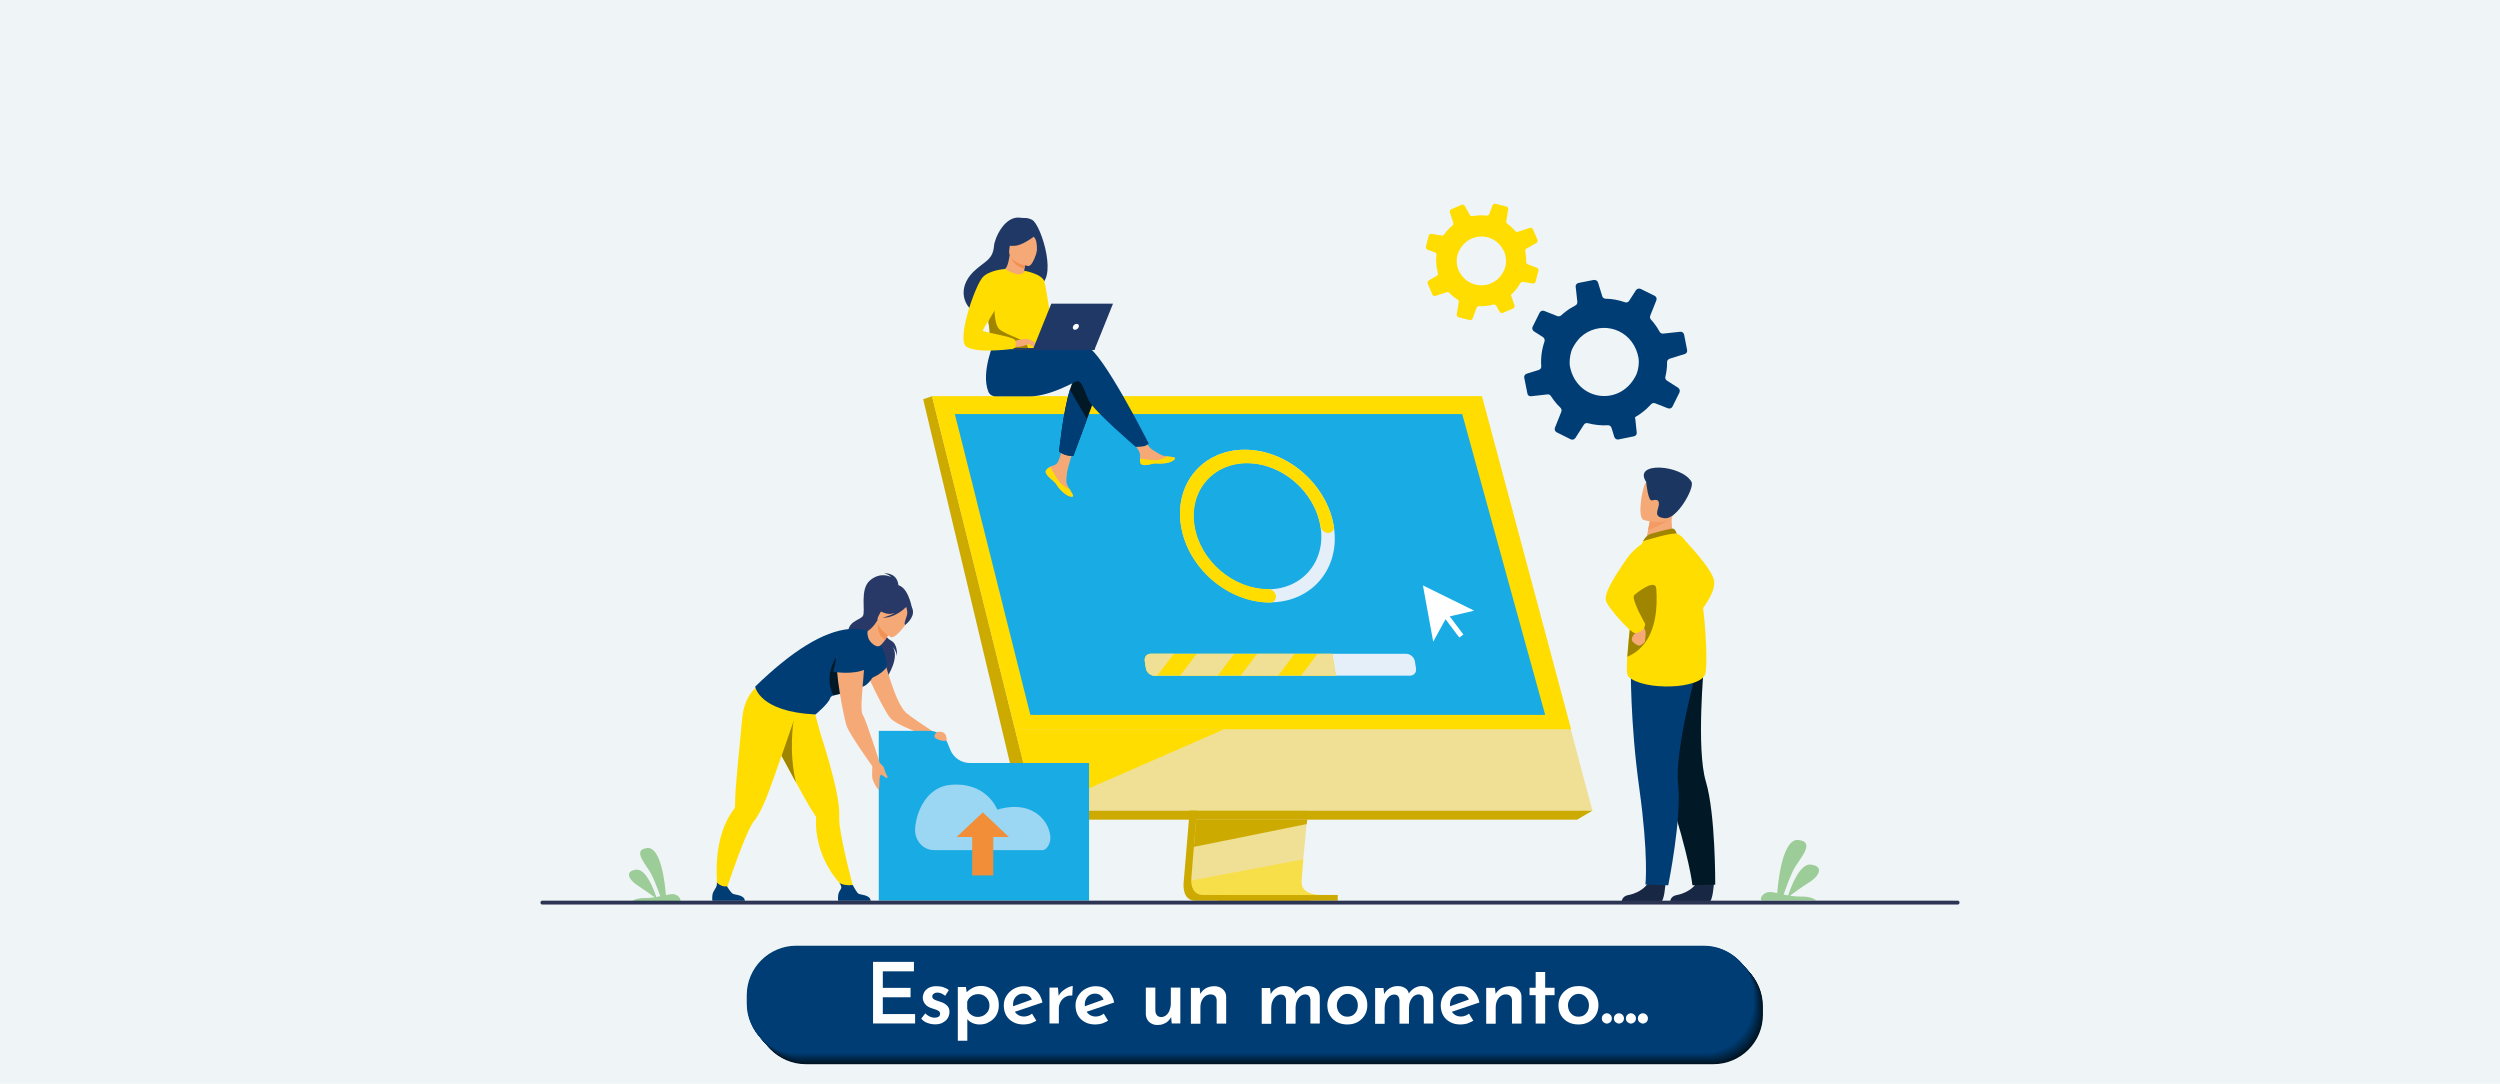 <?xml version="1.0" encoding="utf-8"?>
<!-- Generator: Adobe Illustrator 26.0.1, SVG Export Plug-In . SVG Version: 6.00 Build 0)  -->
<svg version="1.1" id="Capa_1" xmlns="http://www.w3.org/2000/svg" xmlns:xlink="http://www.w3.org/1999/xlink" x="0px" y="0px"
	 viewBox="0 0 1920 832.3" style="enable-background:new 0 0 1920 832.3;" xml:space="preserve">
<style type="text/css">
	.st0{fill:#EFF4F6;}
	.st1{fill:#00233D;}
	.st2{fill:#002440;}
	.st3{fill:#002643;}
	.st4{fill:#002746;}
	.st5{fill:#002849;}
	.st6{fill:#002A4C;}
	.st7{fill:#002B4F;}
	.st8{fill:#002D52;}
	.st9{fill:#002E55;}
	.st10{fill:#002F58;}
	.st11{fill:#00315A;}
	.st12{fill:#00325D;}
	.st13{fill:#003360;}
	.st14{fill:#003563;}
	.st15{fill:#003666;}
	.st16{fill:#003869;}
	.st17{fill:#00396C;}
	.st18{fill:#003A6F;}
	.st19{fill:#003C72;}
	.st20{fill:#003D75;}
	.st21{fill:#FFFFFF;}
	.st22{fill:#E8F2FA;}
	.st23{opacity:0.5;}
	.st24{opacity:0.3;fill:#29ACE3;}
	.st25{fill:#2D3554;}
	.st26{opacity:0.5;fill:#29ACE3;}
	.st27{fill:#29ACE3;}
	.st28{opacity:0.3;}
	.st29{fill:#FFDD00;}
	.st30{fill:#DDB300;}
	.st31{fill:#1D4071;}
	.st32{fill:#1F3865;}
	.st33{fill:#FFAE73;}
	.st34{fill:#F9924F;}
	.st35{fill:#1E3865;}
	.st36{fill:#0B3563;}
	.st37{fill:#002E51;}
	.st38{fill:#173359;}
	.st39{fill:#F8CAA4;}
	.st40{fill:#AA8D00;}
	.st41{fill:#FF7B35;}
	.st42{fill:#F48F4E;}
	.st43{fill:#838383;}
	.st44{opacity:0.8;}
	.st45{opacity:0.69;fill:#29ACE3;}
	.st46{fill:#9CCC98;}
	.st47{fill:#F5A977;}
	.st48{fill:#193257;}
	.st49{fill:#B79400;}
	.st50{fill:#01263D;}
	.st51{fill:#F29154;}
	.st52{fill:#293967;}
	.st53{fill:#ACBFE3;}
	.st54{fill:#F18E37;}
	.st55{fill:#7392CB;}
	.st56{fill:#ED750F;}
	.st57{fill:#DFF0F4;}
	.st58{fill:#E6F2FC;}
	.st59{fill:#E4EDF9;}
	.st60{fill:#153D68;}
	.st61{fill:#224E9A;}
	.st62{fill:#0E457F;}
	.st63{fill:#F39B64;}
	.st64{fill:#1B3660;}
	.st65{fill:#084D88;}
	.st66{fill:#AECCEC;}
	.st67{fill:#F29053;}
	.st68{fill:#114481;}
	.st69{fill:#F18E4E;}
	.st70{fill:#013059;}
	.st71{fill:#01315B;}
	.st72{fill:#01325D;}
	.st73{fill:#01335F;}
	.st74{fill:#013461;}
	.st75{fill:#013563;}
	.st76{fill:#013665;}
	.st77{fill:#013767;}
	.st78{fill:#003769;}
	.st79{fill:#00386B;}
	.st80{fill:#00396D;}
	.st81{fill:#003B71;}
	.st82{fill:#003C73;}
	.st83{fill:#012744;}
	.st84{fill:#012847;}
	.st85{fill:#012949;}
	.st86{fill:#012A4C;}
	.st87{fill:#012C4E;}
	.st88{fill:#012D51;}
	.st89{fill:#012E53;}
	.st90{fill:#012F56;}
	.st91{fill:#00335E;}
	.st92{fill:#003460;}
	.st93{fill:#003768;}
	.st94{fill:#003A6D;}
	.st95{fill:#003B70;}
	.st96{opacity:0.5;fill:#BC9D02;}
	.st97{opacity:0.5;fill:#FFDD00;}
	.st98{fill:#FFF0A9;}
	.st99{fill:#0064AF;}
	.st100{fill:#C8E6EE;}
	.st101{opacity:0.52;fill:#FFFFFF;}
	.st102{fill:#BC9D02;}
	.st103{fill:#014A7C;}
	.st104{opacity:0.7;fill:#FFFFFF;}
	.st105{fill:#015DA7;}
	.st106{fill:#19ABE3;}
	.st107{fill:#FFEB8A;}
	.st108{fill:url(#SVGID_1_);}
	.st109{fill:url(#SVGID_00000146461927980570362300000012775068578968135611_);}
	.st110{fill:#013451;}
	.st111{fill:url(#SVGID_00000019668118214672083210000000412624118324643775_);}
	.st112{fill:url(#SVGID_00000154424590382077241640000017436317285637681074_);}
	.st113{fill:url(#SVGID_00000100358904413657867080000013836891264470149039_);}
	.st114{opacity:0.72;fill:#C8E6EE;}
	.st115{fill:#91B3FA;}
	.st116{fill:url(#SVGID_00000165940369745855268600000008397639492846517637_);}
	.st117{fill:url(#SVGID_00000013183430696400003180000015427563595083793579_);}
	.st118{fill:url(#SVGID_00000106144120820408815130000008275700858303036305_);}
	.st119{fill:url(#SVGID_00000137845006220453430960000010009240549647037862_);}
	.st120{fill:url(#SVGID_00000078743142261192537160000012276278322148822455_);}
	.st121{fill:#D3AF00;}
	.st122{fill:url(#SVGID_00000006694752231940689700000013574083982787515784_);}
	.st123{fill:url(#SVGID_00000063604454144050092870000012071100830391490957_);}
	.st124{fill:url(#SVGID_00000024713779755301916830000005941470262000765877_);}
	.st125{fill:url(#SVGID_00000008835894692274896340000000607999848085711785_);}
	.st126{fill:url(#SVGID_00000173846176843407388790000005174016153618409877_);}
	.st127{fill:#4ABBEC;}
	.st128{fill:url(#SVGID_00000057110543226622695340000012276985377790966157_);}
	.st129{fill:url(#SVGID_00000059308558485230719750000010106248748618066821_);}
	.st130{fill:url(#SVGID_00000120540645592421098940000016571246138036439994_);}
	.st131{fill:url(#SVGID_00000142869839350762499070000008465495465367191458_);}
	.st132{fill:url(#SVGID_00000018931771179475114730000009361250755528873123_);}
	.st133{fill:#013666;}
	.st134{fill:#013766;}
	.st135{fill:#013768;}
	.st136{fill:#013869;}
	.st137{fill:#01386A;}
	.st138{fill:#01396B;}
	.st139{fill:#01396C;}
	.st140{fill:#01396D;}
	.st141{fill:#003A6E;}
	.st142{fill:#003C74;}
	.st143{fill:#003D74;}
	.st144{fill:#6B6A6A;}
	.st145{fill:#F5F5F5;}
	.st146{fill:#1A2E35;}
	.st147{fill:#FF4F5B;}
	.st148{fill:#FFBF9D;}
	.st149{fill:#FF9A6C;}
	.st150{fill:#375A64;}
	.st151{opacity:0.4;}
	.st152{fill:#E1E1E1;}
	.st153{fill:#F8AD00;}
	.st154{fill:#808D97;}
	.st155{opacity:0.6;}
	.st156{fill:#FAFAFA;}
	.st157{enable-background:new    ;}
	.st158{fill:#716263;}
	.st159{fill:none;stroke:#716263;stroke-miterlimit:10;}
	.st160{fill:#30B3A7;}
	.st161{fill:none;stroke:#30B3A7;stroke-miterlimit:10;}
	.st162{fill:#CCAA00;}
	.st163{fill:#EFE095;}
	.st164{fill:#E4EFFA;}
	.st165{fill:#A08500;}
	.st166{fill:#011826;}
	.st167{fill:#9BD6F3;}
	.st168{fill:#182844;}
	.st169{fill:#2C3454;}
	.st170{fill:#001321;}
	.st171{fill:#001525;}
	.st172{fill:#00172A;}
	.st173{fill:#001A2E;}
	.st174{fill:#001C33;}
	.st175{fill:#001E37;}
	.st176{fill:#00203C;}
	.st177{fill:#002240;}
	.st178{fill:#002544;}
	.st179{fill:#002749;}
	.st180{fill:#00294D;}
	.st181{fill:#002B52;}
	.st182{fill:#002E56;}
	.st183{fill:#00305A;}
	.st184{fill:#00325F;}
	.st185{fill:#003463;}
	.st186{fill:#003668;}
</style>
<g>
	<rect y="0" class="st0" width="1920" height="832.3"/>
	<g>
		<path class="st21" d="M947.2,584.4l5.4-3.5c0.4-0.3,1-0.3,1.5,0c0.6,0.4,1.2,0.8,1.8,1.1c1.1,0.6,2.3,1.2,3.5,1.6
			c0.5,0.2,0.9,0.7,1,1.3l0.5,7.1c0,0.8,0.6,1.4,1.4,1.4l6.1,0.3c0.7,0,1.3-0.5,1.3-1.2l0.7-6.5c0.1-0.6,0.5-1.1,1.1-1.2
			c2.5-0.4,5-1.3,7.3-2.6c0.5-0.3,1.3-0.2,1.7,0.3l2.6,3c0.5,0.6,1.3,0.7,1.9,0.2l4.8-3.7c0.1-0.1,0.2-0.2,0.3-0.3
			c0.4-0.5,0.4-1.1,0.1-1.7l-2.5-4.4l-0.6-1.1c0.6-1,1.2-2,1.7-3.1c0.7-1.5,1.3-3,1.7-4.5c0.2-0.6,0.6-1,1.2-1l5.3-0.3
			c0.7,0,1.3-0.7,1.3-1.4l0-5l0-1.4c0-0.8-0.5-1.5-1.3-1.6l-5.1-0.8c-0.6-0.1-1.1-0.6-1.2-1.2c-0.4-1.8-0.9-3.6-1.7-5.3
			c-0.1-0.2-0.1-0.3-0.2-0.4c0,0,0-0.1-0.1-0.1c-0.2-0.6,0-1.2,0.4-1.6l4.4-4.3c0.1,0,0.1-0.1,0.1-0.2c0.4-0.5,0.4-1.3,0-1.8
			l-3.6-5.2c-0.4-0.6-1.2-0.8-1.9-0.4l-5.6,3.6c-0.5,0.3-1.1,0.3-1.5-0.1c-1-0.8-2.1-1.5-3.2-2.2c-0.6-0.3-1.2-0.7-1.8-0.9
			c-0.5-0.2-0.9-0.7-0.9-1.3l-0.5-6.8c-0.1-0.8-0.6-1.4-1.3-1.4l-6-0.2c-0.7,0-1.3,0.5-1.4,1.3L965,532c-0.1,0.7-0.6,1.2-1.2,1.3
			c-2.5,0.2-5,0.9-7.3,1.9c-0.5,0.3-1.2,0.1-1.6-0.4l-3.7-4.4c-0.5-0.6-1.3-0.7-1.9-0.2l-4.8,3.7c-0.6,0.4-0.7,1.3-0.3,2l0.1,0.3
			l3,5.1c0.3,0.5,0.3,1.2-0.1,1.7l0,0c-0.8,1.2-1.6,2.5-2.3,3.9c-0.4,0.7-0.7,1.5-0.9,2.2c-0.2,0.5-0.6,0.9-1.2,0.9l-5.4,0.3
			c-0.7,0-1.3,0.7-1.3,1.5l0,6.4c0,0.2,0,0.4,0.1,0.5c0.2,0.5,0.6,0.9,1.2,1l4.1,0.6c0.5,0.1,0.9,0.4,1.1,0.9c0,0.1,0.1,0.3,0.1,0.4
			c0.4,3.5,1.5,6.8,3.1,9.9c0.3,0.5,0.2,1.2-0.1,1.6c0,0.1-0.1,0.1-0.2,0.2l-3.6,3.5c-0.5,0.5-0.6,1.4-0.2,2l0.1,0.1l3.5,5.1
			C945.8,584.7,946.6,584.8,947.2,584.4z M975.7,549.3c0.7,0.7,1.4,1.5,2,2.5c1.2,1.8,2.2,5,2.2,7.2c0,0.2,0,0.5,0,0.7
			c-0.5,13.9-16.1,18.8-24.2,7.3c-1.1-1.5-1.9-4-2.2-6.1c-0.1-0.5-0.1-1-0.1-1.4c0-2,0.3-3.8,0.9-5.4
			C957.5,544.9,968.5,542.1,975.7,549.3z"/>
	</g>
	<g>
		<g>
			<g>
				<path class="st20" d="M1175.9,304.3l12.6-1.4c1.1-0.1,2.1,0.4,2.6,1.3c0.7,1.1,1.5,2.2,2.3,3.3c1.5,2,3.2,3.9,5,5.6
					c0.8,0.8,1.1,2,0.7,3.1l-4.9,12.3c-0.5,1.3,0,2.8,1.3,3.5l10.8,5.4c1.2,0.6,2.7,0.2,3.5-0.9l6.6-10.3c0.6-1,1.8-1.5,3-1.2
					c5,1.3,10.2,1.9,15.4,1.6c1.3-0.1,2.4,0.7,2.8,1.9l2.2,7.1c0.4,1.3,1.8,2.2,3.2,1.9l11.8-2.4c0.2,0,0.5-0.1,0.7-0.2
					c1-0.5,1.7-1.6,1.5-2.8l-1-9.4l-0.3-2.3c2-1.1,3.9-2.4,5.7-3.8c2.5-1.9,4.7-4,6.7-6.2c0.8-0.8,2-1.1,3-0.7l9.9,3.9
					c1.4,0.5,2.9-0.1,3.5-1.4l4.1-8.3l1.2-2.4c0.6-1.3,0.2-2.9-1-3.7l-8.6-5.5c-1-0.6-1.5-1.8-1.2-2.9c0.8-3.4,1.3-6.8,1.3-10.3
					c0-0.3,0-0.6,0-0.9c0-0.1,0-0.2,0-0.3c0.1-1.1,0.9-2,2-2.4l11.5-3.6c0.1,0,0.3-0.1,0.4-0.1c1.1-0.5,1.8-1.8,1.5-3l-2.3-11.8
					c-0.3-1.4-1.6-2.4-3-2.2l-13.1,1.4c-1.1,0.1-2.2-0.4-2.7-1.4c-1.2-2.2-2.5-4.3-4.1-6.3c-0.8-1.1-1.7-2.1-2.6-3.1
					c-0.7-0.8-0.9-2-0.5-3l4.7-11.8c0.5-1.3,0-2.8-1.3-3.4l-10.7-5.3c-1.3-0.6-2.9-0.2-3.7,1l-5.2,8.1c-0.7,1.1-2,1.6-3.3,1.1
					c-4.8-1.7-9.8-2.6-14.8-2.7c-1.2,0-2.3-0.8-2.6-2l-3.2-10.4c-0.4-1.4-1.9-2.2-3.3-2l-11.7,2.3c-1.4,0.3-2.4,1.6-2.2,3l0.1,0.6
					l1.2,10.9c0.1,1.2-0.5,2.3-1.5,2.8l0,0c-2.5,1.3-5,2.8-7.3,4.6c-1.2,0.9-2.4,1.9-3.6,3c-0.8,0.7-1.9,0.9-2.9,0.6l-10.1-4
					c-1.4-0.6-2.9,0.1-3.6,1.4l-5.3,10.7c-0.1,0.3-0.2,0.6-0.3,0.9c-0.1,1,0.4,2.1,1.3,2.7l6.9,4.4c0.8,0.5,1.3,1.5,1.3,2.5
					c0,0.3-0.1,0.5-0.1,0.8c-2.1,6.1-3,12.6-2.5,19.1c0.1,1.1-0.5,2.1-1.5,2.6c-0.1,0.1-0.3,0.1-0.4,0.2l-9.3,2.9
					c-1.3,0.4-2.2,1.8-1.9,3.2l0.1,0.3l2.3,11.5C1173.1,303.5,1174.4,304.5,1175.9,304.3z M1256.6,268.7c0.7,1.8,1.3,3.7,1.7,5.8
					c0.8,4-0.1,10.2-1.9,13.8c-0.2,0.4-0.4,0.8-0.6,1.1c-12.4,22.9-44.7,18.2-50-7.6c-0.7-3.4-0.2-8.3,1-12.1c0.3-0.9,0.6-1.7,1-2.4
					c1.7-3.3,3.7-6,6-8.3C1227.2,246.5,1249.3,250.7,1256.6,268.7z"/>
			</g>
			<g>
				<path class="st29" d="M1102.4,227.3l8.6-2.9c0.7-0.2,1.5,0,2,0.5c0.7,0.7,1.4,1.3,2.1,2c1.4,1.2,2.8,2.2,4.3,3.2
					c0.7,0.4,1.1,1.2,0.9,2l-1.5,9.4c-0.2,1,0.5,2,1.5,2.2l8.4,2.1c1,0.2,1.9-0.3,2.3-1.2l3-8.2c0.3-0.8,1.1-1.3,1.9-1.3
					c3.7,0.2,7.4-0.2,11-1.2c0.9-0.2,1.8,0.2,2.2,0.9l2.6,4.6c0.5,0.9,1.6,1.2,2.5,0.9l7.9-3.4c0.2-0.1,0.3-0.2,0.4-0.3
					c0.6-0.5,0.9-1.4,0.6-2.2l-2.2-6.4l-0.5-1.6c1.2-1.1,2.4-2.2,3.4-3.5c1.4-1.7,2.7-3.5,3.8-5.4c0.4-0.7,1.2-1.1,2-1l7.5,1.2
					c1,0.2,2-0.5,2.3-1.5l1.6-6.4l0.5-1.8c0.3-1-0.3-2.1-1.3-2.4l-6.8-2.6c-0.8-0.3-1.3-1-1.3-1.9c0.1-2.5-0.2-5-0.6-7.4
					c0-0.2-0.1-0.4-0.1-0.6c0-0.1,0-0.1,0-0.2c-0.1-0.8,0.3-1.6,1-2l7.5-4.3c0.1,0,0.2-0.1,0.2-0.2c0.7-0.5,1-1.5,0.6-2.4l-3.4-7.9
					c-0.4-1-1.5-1.4-2.5-1.1l-9,3c-0.8,0.3-1.6,0-2.1-0.6c-1.2-1.3-2.4-2.6-3.8-3.8c-0.7-0.6-1.5-1.2-2.3-1.8
					c-0.6-0.5-0.9-1.2-0.8-2l1.5-9c0.2-1-0.5-2-1.4-2.2l-8.3-2.1c-1-0.3-2,0.3-2.4,1.3l-2.4,6.5c-0.3,0.9-1.2,1.4-2.1,1.3
					c-3.6-0.4-7.2-0.3-10.8,0.4c-0.8,0.2-1.7-0.2-2.1-1l-3.8-6.8c-0.5-0.9-1.6-1.3-2.6-0.9l-7.8,3.4c-0.9,0.4-1.4,1.5-1.1,2.4
					l0.1,0.4l2.5,7.5c0.3,0.8,0,1.7-0.6,2.2l0,0c-1.6,1.3-3,2.7-4.4,4.3c-0.7,0.9-1.4,1.7-2,2.6c-0.4,0.6-1.2,1-1.9,0.8l-7.7-1.3
					c-1-0.2-2.1,0.5-2.3,1.5l-2.1,8.3c-0.1,0.2-0.1,0.5,0,0.7c0.1,0.7,0.6,1.4,1.3,1.7l5.5,2c0.7,0.3,1.2,0.8,1.3,1.5
					c0,0.2,0,0.4,0,0.6c-0.5,4.6-0.2,9.3,1.1,13.7c0.2,0.8,0,1.6-0.6,2.1c-0.1,0.1-0.2,0.1-0.3,0.2l-6.1,3.5
					c-0.9,0.5-1.2,1.6-0.8,2.5l0.1,0.2l3.3,7.7C1100.3,227.2,1101.4,227.6,1102.4,227.3z M1153.4,190.1c0.8,1.2,1.5,2.4,2.1,3.8
					c1.1,2.7,1.5,7.2,0.8,10c-0.1,0.3-0.2,0.6-0.2,0.9c-5.2,17.9-28.5,19.5-36.1,2.3c-1-2.3-1.4-5.8-1.2-8.6
					c0.1-0.7,0.2-1.3,0.3-1.8c0.7-2.5,1.7-4.8,3-6.7C1129.5,179.1,1145.6,178.6,1153.4,190.1z"/>
			</g>
			<g>
				<path class="st46" d="M484.9,692.5H522c2-1.7-1.4-5.5-4.9-5.8c-1.5-0.1-3.5,0.2-5.7,0.7c-0.5-6.8-3.4-37.3-14.4-36.1
					c-12.4,1.4,0,13.4,3.5,20.6c2.6,5.3,5.3,12.9,6.6,16.4c-1,0.2-2,0.4-3.1,0.6c-1.6-5-7.7-21.9-15.5-21c-9.1,1.2-5.4,7.9,1,12
					c4.7,3,10.5,7.2,13.3,9.2c-2.3,0.4-4.8,0.6-7.3,0.6C489.2,689.6,486.1,691.5,484.9,692.5z"/>
			</g>
			<g>
				<path class="st46" d="M1395,691.6h-42c-2.2-1.9,1.6-6.2,5.5-6.5c1.7-0.1,3.9,0.2,6.4,0.8c0.6-7.7,3.9-42.2,16.3-40.8
					c14,1.6,0,15.2-4,23.3c-2.9,6-6,14.6-7.4,18.6c1.1,0.2,2.3,0.5,3.5,0.7c1.9-5.7,8.7-24.8,17.5-23.7c10.3,1.3,6.2,9-1.1,13.5
					c-5.4,3.3-11.9,8.1-15,10.4c2.6,0.4,5.4,0.7,8.2,0.7C1390.2,688.3,1393.7,690.5,1395,691.6z"/>
			</g>
			<g>
				<g>
					<g>
						<path class="st162" d="M929.4,435.6L909.1,677c0,0-2.1,14.6,8.8,14.7c17.9,0,89.1,0,89.1,0s-13.5-3-13.3-9.9
							c0.2-8.1,23.7-248.4,23.7-248.4L929.4,435.6z"/>
					</g>
					<g>
						<path class="st163" d="M1013.7,687.4c-3.5,0-72.4,0.1-89.8-0.1c-7.6-0.1-8.9-6.8-9-11.1c0-2.1,0.2-3.6,0.2-3.6l0.5-6.3l1.3-16
							l1.2-14.1l1.5-18.2l1.3-15.3l14.4-171.5l87.9-2.3c0,0-9.9,100.6-16.9,173.8c-0.8,8.2-1.5,16-2.2,23.3
							c-0.2,2.3-0.4,4.6-0.6,6.8c-0.7,6.9-1.2,13.3-1.8,18.9c-0.3,3-0.5,5.7-0.8,8.2c-0.9,9.9-1.4,16.2-1.4,17.4
							c0,0.7,0.1,1.3,0.2,2C1001.2,687,1012.3,687.4,1013.7,687.4z"/>
					</g>
					<g>
						<polygon class="st163" points="715.8,304.3 765.3,502.9 772.1,530.1 795.1,622.6 1223,622.6 1138.1,304.3 						"/>
					</g>
					<g>
						<polygon class="st162" points="715.8,304.3 709,306.6 786,629.5 795.1,622.6 						"/>
					</g>
					<g>
						<polygon class="st162" points="786,629.5 1211.2,629.5 1223,622.6 795.1,622.6 						"/>
					</g>
					<g>
						
							<rect x="935.3" y="687.4" transform="matrix(-1 -1.224647e-16 1.224647e-16 -1 1962.694 1379.127)" class="st162" width="92.1" height="4.4"/>
					</g>
					<g>
						<polygon class="st162" points="1004,629.5 1003.5,632.9 916.9,650.4 918.1,636.2 918.7,629.5 						"/>
					</g>
					<g class="st23">
						<path class="st29" d="M1013.7,687.4c-3.5,0-72.4,0.1-89.8-0.1c-7.6-0.1-8.9-6.8-9-11.1L1001,660c-0.9,9.9-1.4,16.2-1.4,17.4
							c0,0.7,0.1,1.3,0.2,2C1001.2,687,1012.3,687.4,1013.7,687.4z"/>
					</g>
					<g>
						<polygon class="st29" points="715.8,304.3 1138.1,304.3 1206.6,560.1 779.5,560.1 						"/>
					</g>
					<g>
						<polygon class="st106" points="1186.7,549 791.3,549 777.2,492.8 771.7,471 769.5,462.1 755,404.3 754.2,401.3 746.6,370.7 
							743.1,357 740.2,345.3 733.3,318 1123,318 1130.5,345.3 1133.7,357 1137.5,370.7 1162.3,460.8 1162.3,460.8 1164.4,468.4 
							1165.4,472 1182.6,534.2 						"/>
					</g>
					<g>
						<polygon class="st29" points="940,560.1 795.2,623.4 779.5,560.1 						"/>
					</g>
				</g>
				<g>
					<g>
						<g>
							<g>
								<path class="st164" d="M975.4,462.6c-32.3,0-62.9-26.3-68.3-58.6s16.6-58.6,48.9-58.6c32.3,0,62.9,26.3,68.3,58.6
									S1007.7,462.6,975.4,462.6z M957.6,355.6c-26.7,0-44.9,21.7-40.4,48.5c4.4,26.7,29.8,48.5,56.5,48.5
									c26.7,0,44.9-21.7,40.4-48.5C1009.7,377.3,984.4,355.6,957.6,355.6z"/>
							</g>
						</g>
						<g>
							<g>
								<path class="st29" d="M975.4,462.8c-32.4,0-63.1-26.3-68.4-58.7s16.6-58.7,49-58.7c17.6,0,35.4,7.8,48.8,21.4
									c10.4,10.5,17.3,23.7,19.6,37.3c0.5,2.9-1.5,5.2-4.3,5.2c-2.9,0-5.6-2.3-6-5.2c-1.9-11.2-7.6-22.1-16.1-30.7
									c-11.1-11.2-25.7-17.6-40.2-17.6c-26.7,0-44.7,21.7-40.3,48.3c4.4,26.7,29.7,48.3,56.4,48.3c2.9,0,5.6,2.3,6,5.2
									C980.2,460.4,978.3,462.8,975.4,462.8z"/>
							</g>
						</g>
					</g>
					<g>
						<g>
							<path class="st164" d="M1086.6,507.7l0.9,5.6c0.5,3.1-1.6,5.6-4.6,5.6H886.6c-3.1,0-6-2.5-6.5-5.6l-0.9-5.6
								c-0.5-3.1,1.6-5.6,4.6-5.6h196.2C1083.1,502.2,1086,504.7,1086.6,507.7z"/>
						</g>
						<g>
							<g>
								<path class="st29" d="M1023.2,502.2l2.8,16.7H886.6c-3.1,0-6-2.5-6.5-5.6l-0.9-5.6c-0.5-3.1,1.6-5.6,4.6-5.6H1023.2z"/>
							</g>
							<g>
								<polygon class="st163" points="994.2,502.2 981.6,518.9 952.8,518.9 965.4,502.2 								"/>
							</g>
							<g>
								<polygon class="st163" points="1023.2,502.2 1025.9,518.9 999.2,518.9 1011.8,502.2 								"/>
							</g>
							<g>
								<polygon class="st163" points="947.8,502.2 935.2,518.9 906.3,518.9 919,502.2 								"/>
							</g>
							<g>
								<path class="st163" d="M901.4,502.2l-12.6,16.7h-2.1c-3.1,0-6-2.5-6.5-5.6l-0.9-5.6c-0.5-3.1,1.6-5.6,4.6-5.6H901.4z"/>
							</g>
						</g>
					</g>
				</g>
			</g>
			<g>
				<g>
					<g>
						<path class="st52" d="M690,451c0,0,1-10.8-11.1-10.8c0,0,3.7,1,5.5,3c0,0-7.7-4.5-16.1,2.4c-8.4,6.9-3.2,24.3-5.7,27.6
							c-2.5,3.3-12.4,4-11.2,14.6c1.2,10.7,31.4,24,29.5,32.9c0,0,11.8-17.4,3.4-25.4c0,0,4.1,3.9,4.5,8.5c0,0,1.1-9-4.6-11.9
							c-5.1-2.6-9.2-11.9-8.8-13.6C675.9,476.7,690,451,690,451z"/>
					</g>
					<g>
						<path class="st47" d="M678.1,502.7c0,0,9,37.2,17.8,44.7c5.3,4.5,21.1,14.7,21.1,14.7l-6.6,2.4c0,0-21.9-7.4-26.8-13.2
							c-4.9-5.8-18.3-34.7-18.3-34.7L678.1,502.7z"/>
					</g>
					<g>
						<g>
							<path class="st106" d="M729.8,575.8l-2.1-5.2c-2.3-5.6-7.7-9.3-13.8-9.3h-39V586v105.7h161.5V586H745
								C738.3,586,732.3,582,729.8,575.8z"/>
						</g>
					</g>
					<g>
						<path class="st29" d="M593.5,568.2c0.1,0.1,0.2,0.3,0.2,0.4c2,3.4,6.5,11.8,11.5,21c2.4,4.4,4.8,8.9,7.2,13.2
							c4,7.4,7.7,13.9,9.8,17.4c2.2,3.5,3.8,6,4.4,7c0,0,0,0,0,0c0.2,0.3,0.2,0.7,0.2,1c-0.2,3.1-0.2,6.2,0.1,9.2
							c3,29.9,23.1,45.9,23.1,45.9l6,0.9c0,0-8.5-31.4-11-49.2c-0.4-3-0.6-5.4-0.5-7c0.4-4.6-0.4-11.4-1.9-19.2
							c-2.8-13.9-7.8-30.9-12.2-44.5c-0.3-0.9-8.7-31.3-8.7-31.3c-7.1,6.2-32.9,8.7-32.9,8.7S584.6,552.3,593.5,568.2z"/>
					</g>
					<g>
						<path class="st20" d="M668.7,691.8h-25c0,0-0.6-3.8,0.7-6.7c1.3-2.8,3-2.9,0.2-7.2c1.6,1.6,6.7,2.3,10.3,1.8
							c0.4,0.7,2.9,5.5,4.3,6.6C660.9,687.4,668.2,687,668.7,691.8z"/>
					</g>
					<g>
						<path class="st165" d="M593.5,568.2c0.1,0.1,0.2,0.3,0.2,0.4c2,3.4,12.6,23.1,17.6,32.3c-5.8-23.7-1.8-47.5-1.8-47.5
							L593.5,568.2z"/>
					</g>
					<g>
						<path class="st52" d="M686.6,449.4c0.2-0.7-14.3,6.5-15,7.3c-6.8,7.5-4.8,17.3-1,17.4c2.5,0.1,2,4.2,2,4.2l27.7-11.7
							C700.3,466.7,697,447.2,686.6,449.4z"/>
					</g>
					<g>
						<path class="st20" d="M677.3,497.1c0,0,4.2,8.4,3.7,15.2c0,0-5.1,8-18.3,10.1C662.7,522.4,674,497.1,677.3,497.1z"/>
					</g>
					<g>
						<path class="st29" d="M613,543.6l0.1-4.7c-9.3,1.2-32.1-11.1-32.1-11.1s-9.7,6.5-11.1,25c-0.7,9-4.8,47.2-5.2,58.7
							c-0.2,4.1-0.2,7.1-0.2,8.3c0,0,0,0,0,0c0,0.4-0.2,0.7-0.4,1c-1.9,2.4-3.6,5-5,7.7c-14.2,26.4-6.8,62.4-6.8,62.4l3.3-0.8
							c0,0,12-37.3,19.9-53.4c1.3-2.7,2.5-4.9,3.6-6.1c3-3.6,6.1-9.7,9.1-17C593.9,599.6,613,543.6,613,543.6z"/>
					</g>
					<g>
						<path class="st20" d="M572.1,691.8h-25c0,0-0.6-3.8,0.7-6.7c1.3-2.8,3.2-4,2.7-7.4c1.6,1.6,4.2,3.5,7.8,3
							c0.4,0.7,2.9,4.6,4.3,5.6C564.3,687.4,571.6,687,572.1,691.8z"/>
					</g>
					<g>
						<g>
							<path class="st20" d="M661,527.8c-3.4,0.6,0.5,3.2-4.1,3.7c-6.6,0.7-13.4,1.2-16.9,2.6c-1.3,0.5-2.2,1.2-2.4,2
								c-1.5,4.6-11.3,12.6-11.3,12.6c-43.5-2-46.3-21.4-46.3-21.4c28.2-27.4,52.3-42.4,72.1-44.2c4.8-0.5,11.3,0.2,14.4,1.5
								c6.9,3.1,10.8,12.5,10.8,12.5S673.8,525.6,661,527.8z"/>
						</g>
					</g>
					<g>
						<path class="st166" d="M657,531.6c-6.6,0.7-13.4,1.2-16.9,2.6c-10.3-20.5,8.8-38,8.8-38S655.5,523.3,657,531.6z"/>
					</g>
					<g>
						<path class="st47" d="M662.6,492.5c0,0-16.5-0.9-19.5,9.5c-2.9,10.4,5.5,51.8,7.3,56.1c3.3,7.8,20,31,20,31l5.4-2.8
							c0,0-10.8-33.9-13.2-37.3C658.9,543.6,667.6,497,662.6,492.5z"/>
					</g>
					<g>
						<path class="st47" d="M675.9,586.2c0,0,1.4,1.2,2.5,2.6c1.1,1.4,0.1,1.8,3.3,8c0,0-0.2,0.9-0.9,0.7c-0.7-0.2-3.1-2.5-4.3-2.4
							c0,0-0.9,0.7-1,3.1c-0.1,2.3-0.1,7.2-0.5,8.2c-0.4,0.9-3.3-3.9-4.7-7.4c-1.2-3.1,0-13.5,0-13.5L675.9,586.2z"/>
					</g>
					<g>
						<path class="st20" d="M639.9,515.8c0,0.2,15.6,2.9,25.4-2.1c0,0,8.2-25.5-3.5-24.3c-11.6,1.2-18.5,4.9-18.8,10.5
							C642.7,505.5,639.9,515.8,639.9,515.8z"/>
					</g>
					<g>
						<path class="st47" d="M666.2,486.4c0.2,2.1,0.4,4.5,3.1,7.3c2.1,2.1,5.1,3.8,7.2,1.7c1.1-1.1,2.5-2.7,3.3-3.9
							c1.8-3.1,4-6.3,4-6.3l-9.4-8.2l-0.6-0.5c-2.5,4.3-4.9,6.3-7,7.9C666.2,484.8,666.1,485.6,666.2,486.4z"/>
					</g>
					<g>
						<path class="st51" d="M683.7,485.2c0,0-2.2,3.2-4,6.3c-5.8-3.6-5.8-10.8-5.4-14.5L683.7,485.2z"/>
					</g>
					<g>
						<path class="st47" d="M684,489.3c0,0-14.1-7.9-9.1-16.6c5-8.7,6.6-15.6,15.8-11c9.2,4.6,9,9,8.1,12.3
							C697.8,477.3,687.8,491.1,684,489.3z"/>
					</g>
					<g>
						<path class="st52" d="M701.1,468.9c-0.6-3.9-2.6-4.2-4-4c-5.2-8.6-13.7-5.3-13.7-5.3c-4.5,5.7-11.1,6.7-11.1,6.7
							s1.6,3,8.4,4.9c2.1,0.6,4.4,0.2,6.7-0.5c-4.7,2.6-9.6,3.6-9.6,3.6c8.9,0.8,17.4-7.3,18.2-8.2c0.4,1.3,1.1,3.9,0.7,5.8
							c-0.6,2.6-2.9,7.4-1.5,8C695.2,480,702.1,474.7,701.1,468.9z"/>
					</g>
					<g>
						<path class="st47" d="M719.7,562.2c0,0-3.9,3-1,4.9c3,1.9,8.3,2.5,8.3,1.2C727.1,564,724.9,561,719.7,562.2z"/>
					</g>
				</g>
				<g>
					<path class="st167" d="M717.2,652.9h83.4c3.4,0,6.1-5.3,6.1-9c0.1-11.7-12.4-30.4-40.8-22.1c0,0-8-21.7-36.2-19
						c-16.6,1.5-25.8,18.4-26.9,33.5C702.2,645.3,708.9,652.9,717.2,652.9z"/>
				</g>
				<g>
					<g>
						
							<rect x="746.7" y="635.3" transform="matrix(-1 -1.224647e-16 1.224647e-16 -1 1509.532 1307.63)" class="st54" width="16.2" height="37.1"/>
					</g>
					<g>
						<polygon class="st54" points="774.8,642.8 734.7,642.8 754.8,623.9 						"/>
					</g>
				</g>
			</g>
			<g>
				<g>
					<polygon class="st21" points="1132.2,469 1111.1,473.9 1100.7,492.8 1092.8,449.6 					"/>
				</g>
				<g>
					
						<rect x="1113.2" y="468.6" transform="matrix(0.799 -0.602 0.602 0.799 -64.202 767.57)" class="st21" width="3.9" height="22.3"/>
				</g>
			</g>
			<g>
				<g>
					<g>
						<path class="st47" d="M803.7,360.7c-0.7,0.8-0.8,1.7-0.4,2.6c0,0,0,0,0,0c0.6,1.8,2.7,3.7,5.2,5.7c0.3,0.3,0.6,0.5,0.8,0.7
							c0.1,0.1,0.1,0.1,0.2,0.2c0,0,0.1,0.1,0.1,0.1c2.3,2.1,1.4,2.6,5.5,6.8c4.7,4.8,7.9,4.9,8.8,4.5c0.8-0.4-0.8-2.9-2.5-5.8
							c-0.1-0.1-0.2-0.3-0.3-0.4c-0.2-0.4-0.5-0.8-0.7-1.2c-2-3.5-1.5-5.1-1-10.3c0.4-4.2,6.5-23.5,6.5-23.5l-8.9-1.5
							c0,0-2.7,15.4-5.7,17.7c-1.6,1.3-3.4,1.3-4.9,2.2c-0.1,0.1-0.2,0.1-0.3,0.2C805.3,359.3,804.4,359.9,803.7,360.7z"/>
					</g>
					<g>
						<path class="st29" d="M803.7,360.7c-0.7,0.8-0.8,1.7-0.4,2.6c0,0,0,0,0,0c0.8,1.8,2.8,3.7,5.2,5.7c0.3,0.3,0.6,0.5,0.8,0.7
							c0.1,0.1,0.1,0.1,0.2,0.2c0,0,0.1,0.1,0.1,0.1c2.3,2.1,1.4,2.6,5.5,6.8c4.7,4.8,7.9,4.9,8.8,4.5c0.8-0.4-0.8-2.9-2.5-5.8
							c-0.9-0.3-5.1-2-8.3-6.1c-2.7-3.5-4.5-7.8-6.4-10.5c-0.2,0-0.3-0.1-0.5-0.1C805.3,359.3,804.4,359.9,803.7,360.7z"/>
					</g>
					<g>
						<path class="st47" d="M875.7,355.1c0.6,2.8,4.5,2.3,8.9,1.2c4.4-1.1,3.3,0.2,9.6-0.5c6.2-0.7,8.1-3,8.3-3.9
							c0.2-0.8-2.9-1.1-6.2-1.5c-0.4,0-0.8-0.1-1.3-0.1c-3.7-0.5-6.5-2.9-9.9-4.9c-3.2-1.9-8-9.5-8-9.5l-8.6,0.7
							c0,0,4.5,6.8,6.2,9.8c1,1.7,1,4.1,0.8,5.8C875.5,353.2,875.5,354.2,875.7,355.1z"/>
					</g>
					<g>
						<path class="st29" d="M884.5,356.4c4.4-1.1,3.3,0.2,9.6-0.5c6.2-0.7,8.1-3,8.3-3.9c0.2-0.8-2.9-1.1-6.2-1.5l0,0.1
							c0,0-3.7,2.7-8.9,2.8c-4.2,0.1-8.7-1.1-11.7-1.1c-0.1,1-0.1,2,0.1,2.9C876.2,357.9,880.2,357.4,884.5,356.4z"/>
					</g>
					<g>
						<path class="st166" d="M842.8,300.3l-8,21.6L824.4,350c0,0-2.8,0.3-5.6-0.5c-2.5-0.7-5.4-2.6-5.4-2.6s2.9-30.2,8.3-47.6
							c1.4-4.5,2.9-8.1,4.7-10.1C834.8,279.4,842.8,300.3,842.8,300.3z"/>
					</g>
					<g>
						<path class="st20" d="M834.7,266.1c-4.6-1.5-16.5,0-29.4,2.3c-3.6,0.6-7.2-1-9-4.1l0,0l-32.5-2.5c0,0-10.7,23.8-4.8,38.9
							c0.9,2.2,2.8,3.6,5.7,3.7c0,0,0,0,0,0c0,0,19.6,0,25.9,0c16.1,0,34.2-11.1,36.5-11.6c3.8-0.8,5.3,6.9,9.2,14.9
							c3.8,8,35.9,35.5,35.9,35.5s4.9,0,7-0.7c2.2-0.8,3-1.9,3-1.9S846.5,269.9,834.7,266.1z"/>
					</g>
					<g>
						<path class="st32" d="M792.9,169c-2.4-1.4-4.8-1.7-6.2-1.6c-1,0-2,0-3-0.2c-12.4-1.8-19.9,16.2-20.3,21.6
							c-0.8,10-6.1,11.5-13.5,17.8c-14.9,12.5-10.5,27.1-2.4,32.5c4.9,3.2,13.5,0,13.5,0c0.1,0.1,23.6-13.1,35.1-19.5
							C813.5,217.2,799.8,173.1,792.9,169z"/>
					</g>
					<g>
						<path class="st47" d="M786.4,214.2c0.1,0-5.7,2-9.5,0.3c-3.6-1.6-6.3-7.5-6.3-7.5c1.6-0.1,3.4-1.5,4.8-10.9l0.7,0.3l11.8,4.2
							c0,0-0.9,3.8-1.4,7.4C786,210.9,785.8,213.8,786.4,214.2z"/>
					</g>
					<g>
						<path class="st67" d="M787.9,200.5c0,0-0.5,2-1.2,5.8c-6.8-1.2-9.7-6.4-10.6-10.1L787.9,200.5z"/>
					</g>
					<g>
						<path class="st47" d="M789.7,204.3c0,0-16.1-2.2-14.6-12.2c1.5-10,0.4-17,10.8-16.1c10.3,1,11.8,5.1,12.1,8.5
							C798.2,188,793.9,204.6,789.7,204.3z"/>
					</g>
					<g>
						<path class="st32" d="M797.3,179.1c0,0-10.3,8.9-17.3,9.6c-7,0.7-9.7-1.5-9.7-1.5s4.1-3.4,6.6-9c0.7-1.6,2.3-2.8,4.1-2.9
							C786,174.9,795.5,174.7,797.3,179.1z"/>
					</g>
					<g>
						<path class="st32" d="M790.9,178.3c0,0,3.4,3.3,4.5,5.8c1,2.4,1.4,8.1,0.5,10.4c0,0,5.4-10.4,2.3-15.5
							C795,173.6,790.9,178.3,790.9,178.3z"/>
					</g>
					<g>
						<path class="st29" d="M800,237.9c-0.5,32.6-0.1,25.8-3.7,28.9c-0.9,0.7-3.3,1.2-6.4,1.4c-10,0.7-27.5-1-28.2-2.8
							c-2.3-6.4-0.7-8.4-2.6-18.1c-0.2-1-0.4-2.2-0.7-3.4c-1.6-6.7-3.2-9,2.5-19.8c5.2-9.8,10.5-17.7,11-17.4
							c13.6,8.1,14.7,1.3,14.7,1.3S800.2,222,800,237.9z"/>
					</g>
					<g>
						<path class="st20" d="M834.8,321.9L824.4,350c0,0-2.8,0.3-5.6-0.5c-2.5-0.7-5.4-2.6-5.4-2.6s2.9-30.2,8.3-47.6L834.8,321.9z"
							/>
					</g>
					<g>
						<path class="st29" d="M786.5,207.9c0,0,14,2.4,15.6,8.4c1.6,6,7.1,42.6,7.1,42.6s-3.9,3.9-7.2,0.6
							c-3.3-3.3-10.3-34.2-10.3-34.2L786.5,207.9z"/>
					</g>
					<g>
						<path class="st165" d="M789.8,268.2c-10,0.7-27.5-1-28.2-2.8c-2.3-6.4-0.7-8.4-2.6-18.1l4.8-13.6c0,0-0.8,15.1,3.7,19.1
							c4.4,4,18.2,7.7,20.4,11C788.9,265.3,789.6,266.9,789.8,268.2z"/>
					</g>
					<g>
						<path class="st47" d="M778.4,261.8c0,0,9.9-2.2,11.4-1.3c1.6,0.9,5.5,4.1,6,5.2c0.5,1.1-3.5-0.8-4.8-1.2
							c-0.8-0.2-3.1,0.5-4.2,0.9c-4.7,1.6-7.5,0.8-7.5,0.8L778.4,261.8z"/>
					</g>
					<g>
						<path class="st29" d="M771.8,206.6c0,0-13.2,0.8-17.8,7.2c-6.4,9-19.2,47.3-11.9,52.4c8.3,5.8,37.6,1.5,37.6,1.5
							s1-4.6-0.4-6.8c-1.4-2.2-23.4-5.8-24.4-6.8c-1-1,12.7-19.8,12.7-22.9C767.6,228.2,771.8,206.6,771.8,206.6z"/>
					</g>
					<g>
						<path class="st47" d="M790.3,263.2c0,0,2.1,2.7,2.7,3s1.1,0.2,1.1,0.2l-1.4-2.5L790.3,263.2z"/>
					</g>
					<g>
						<path class="st47" d="M789.8,260.5l6,2.9c0,0-0.3,0.4-1,0.4c-0.7,0-2.6-0.7-2.6-0.7L789.8,260.5z"/>
					</g>
				</g>
				<g>
					<g>
						<polygon class="st32" points="841.1,267.3 778.4,267.3 778.4,268.7 840.5,268.7 						"/>
					</g>
					<g>
						<polygon class="st32" points="793.1,268.7 840.5,268.7 854.8,233.2 807.4,233.2 						"/>
					</g>
					<g>
						<path class="st21" d="M828.5,251c0.4-1.2-0.4-2.3-1.6-2.3c-1.2,0-2.6,1-2.9,2.3c-0.4,1.2,0.4,2.3,1.6,2.3
							C826.9,253.2,828.2,252.2,828.5,251z"/>
					</g>
				</g>
			</g>
			<g>
				<g>
					<path class="st29" d="M1292.3,413.3c0,0,23,23.4,24.2,33.1c1.2,9.7-11.9,24.9-11.9,24.9L1292.3,413.3z"/>
				</g>
				<g>
					<path class="st168" d="M1279.1,678.5c0,0-0.9,13.7-3.5,13.9c-0.4,0-13.4,0-13.4,0l-16.7-0.1c0,0,0.1-4,5-4.9
						c4.9-0.8,13.1-4.3,16-10.7C1269.6,669.9,1279.1,678.5,1279.1,678.5z"/>
				</g>
				<g>
					<path class="st168" d="M1316.3,678.5c0,0-0.9,13.7-3.5,13.9c-0.4,0-13.4,0-13.4,0l-16.7-0.1c0,0,0.1-4,5-4.9
						c4.9-0.8,13.1-4.3,16-10.7C1306.8,669.9,1316.3,678.5,1316.3,678.5z"/>
				</g>
				<g>
					<path class="st166" d="M1260.9,531.2c0,0,4.3,28,20.5,77.6c16.2,49.6,18.4,71.1,18.4,71.1l17.5-0.5c0,0,0.3-54.2-7.2-79.2
						c-7.5-25-1.4-89.9-1.4-89.9L1260.9,531.2z"/>
				</g>
				<g>
					<path class="st20" d="M1252.5,511.8c0,0-0.7,42.1,6.5,93.8c7.2,51.7,4.7,73.7,4.7,73.7l17.5,0.6c0,0,10.5-51.7,7.6-77.6
						c-2.9-25.9,14.5-88.8,14.5-88.8L1252.5,511.8z"/>
				</g>
				<g>
					<path class="st47" d="M1286.5,413.3l-9.3,6.1l-13.4-2.5c0.2-1.1,1.1-5.6,1.9-9.6c0-0.2,0.1-0.5,0.1-0.7
						c0.7-3.5,1.3-6.4,1.3-6.4l12.6-5.5l4.7-2.1c0,0.1-0.4,3.8-0.4,4.4C1283,406.6,1286.5,413.3,1286.5,413.3z"/>
				</g>
				<g>
					<path class="st165" d="M1267.2,410.2c0.3-0.1,16.2-4.8,17.9-4.2c1.7,0.6,2.7,3.9,2.7,3.9l-26.1,5.8
						C1261.8,415.7,1263.8,411.6,1267.2,410.2z"/>
				</g>
				<g>
					<path class="st29" d="M1309.8,517.1c-2.7,12.3-47.6,13.7-59.2,2.5c-1.3-1.3-1.4-7.2-0.9-15.2c1-15.6,4.2-39.1,4.3-51.1
						c0.1-5.8,0.9-11.7,2-17.1c2.3-11.5,5.7-20.5,5.7-20.5s22-7,26.1-5.8C1307.6,415.8,1312.5,504.8,1309.8,517.1z"/>
				</g>
				<g>
					<path class="st165" d="M1249.8,504.4c1-15.6,4.2-39.1,4.3-51.1c0.1-5.8,0.9-11.7,2-17.1l13.2-2.3
						C1269.2,433.9,1283.8,489.8,1249.8,504.4z"/>
				</g>
				<g>
					<path class="st47" d="M1257,482.6c0,0,0.9,2.2-1,3.6c-1.9,1.4-3.1,3.8-2.7,5.5c0.4,1.7,4.6,4.5,6,4.1c1.4-0.4,4.4-2.7,4.1-3.6
						c-0.3-0.9,2-7.9-1.5-10.6C1258.3,478.9,1257,482.6,1257,482.6z"/>
				</g>
				<g>
					<path class="st29" d="M1271.5,413.3c0,0-12.5,1.7-22.8,16.7c-10.3,15.1-17.1,26.3-15.2,31.8c1.9,5.5,19.1,24.4,22,24.4
						c3,0,7.8-2.1,8-7c0,0-10.9-19.3-8.5-22c1-1.2,14.6-12,16.7-6.5C1275.2,459.6,1271.5,413.3,1271.5,413.3z"/>
				</g>
				<g>
					<path class="st63" d="M1283,397c-2.8,4.7-13,8.7-17.3,10.2c0-0.2,0.1-0.5,0.1-0.7c0.7-3.5,1.3-6.4,1.3-6.4l12.6-5.5
						C1282.4,394.5,1284.1,395.1,1283,397z"/>
				</g>
				<g>
					<path class="st47" d="M1262.3,399.3c0,0,20.2,6.4,24-6.3c3.8-12.6,8.9-20.3-3.8-24.9c-12.7-4.6-16.7-0.5-19,3.4
						C1261.2,375.4,1257.2,397.3,1262.3,399.3z"/>
				</g>
				<g>
					<path class="st64" d="M1264.3,370.2c0,0,1.3,14.7,4.3,14.1c3-0.6,5.8-1.1,5.4,3.3c-0.5,4.4-4.7,9.6,4.7,10.4
						c9.4,0.8,22.9-23.4,20.4-27.9C1291.6,356.8,1253.6,354.1,1264.3,370.2z"/>
				</g>
			</g>
			<g>
				<path class="st169" d="M1503.5,694.7h-1087c-0.8,0-1.4-0.6-1.4-1.4v-0.2c0-0.8,0.6-1.4,1.4-1.4h1087c0.8,0,1.4,0.6,1.4,1.4v0.2
					C1504.9,694.1,1504.3,694.7,1503.5,694.7z"/>
			</g>
		</g>
		<g>
			<g>
				<path class="st170" d="M1315.9,817.3H619c-21.1,0-38.1-17.1-38.1-38.1v-6.3c0-21.1,17.1-38.1,38.1-38.1h696.8
					c21.1,0,38.1,17.1,38.1,38.1v6.3C1354,800.2,1336.9,817.3,1315.9,817.3z"/>
				<path class="st171" d="M1315.5,816.8H618.6c-21.1,0-38.1-17.1-38.1-38.1v-6.3c0-21.1,17.1-38.1,38.1-38.1h696.8
					c21.1,0,38.1,17.1,38.1,38.1v6.3C1353.6,799.7,1336.5,816.8,1315.5,816.8z"/>
				<path class="st172" d="M1315.1,816.4H618.3c-21.1,0-38.1-17.1-38.1-38.1V772c0-21.1,17.1-38.1,38.1-38.1h696.8
					c21.1,0,38.1,17.1,38.1,38.1v6.3C1353.2,799.3,1336.1,816.4,1315.1,816.4z"/>
				<path class="st173" d="M1314.7,815.9H617.9c-21.1,0-38.1-17.1-38.1-38.1v-6.3c0-21.1,17.1-38.1,38.1-38.1h696.8
					c21.1,0,38.1,17.1,38.1,38.1v6.3C1352.8,798.9,1335.7,815.9,1314.7,815.9z"/>
				<path class="st174" d="M1314.3,815.5H617.5c-21.1,0-38.1-17.1-38.1-38.1v-6.3c0-21.1,17.1-38.1,38.1-38.1h696.8
					c21.1,0,38.1,17.1,38.1,38.1v6.3C1352.4,798.4,1335.4,815.5,1314.3,815.5z"/>
				<path class="st175" d="M1313.9,815H617.1c-21.1,0-38.1-17.1-38.1-38.1v-6.3c0-21.1,17.1-38.1,38.1-38.1h696.8
					c21.1,0,38.1,17.1,38.1,38.1v6.3C1352,798,1335,815,1313.9,815z"/>
				<path class="st176" d="M1313.5,814.6H616.7c-21.1,0-38.1-17.1-38.1-38.1v-6.3c0-21.1,17.1-38.1,38.1-38.1h696.8
					c21.1,0,38.1,17.1,38.1,38.1v6.3C1351.6,797.5,1334.6,814.6,1313.5,814.6z"/>
				<path class="st177" d="M1313.1,814.1H616.3c-21.1,0-38.1-17.1-38.1-38.1v-6.3c0-21.1,17.1-38.1,38.1-38.1h696.8
					c21.1,0,38.1,17.1,38.1,38.1v6.3C1351.3,797.1,1334.2,814.1,1313.1,814.1z"/>
				<path class="st178" d="M1312.7,813.7H615.9c-21.1,0-38.1-17.1-38.1-38.1v-6.3c0-21.1,17.1-38.1,38.1-38.1h696.8
					c21.1,0,38.1,17.1,38.1,38.1v6.3C1350.9,796.6,1333.8,813.7,1312.7,813.7z"/>
				<path class="st179" d="M1312.3,813.3H615.5c-21.1,0-38.1-17.1-38.1-38.1v-6.3c0-21.1,17.1-38.1,38.1-38.1h696.8
					c21.1,0,38.1,17.1,38.1,38.1v6.3C1350.5,796.2,1333.4,813.3,1312.3,813.3z"/>
				<path class="st180" d="M1311.9,812.8H615.1c-21.1,0-38.1-17.1-38.1-38.1v-6.3c0-21.1,17.1-38.1,38.1-38.1h696.8
					c21.1,0,38.1,17.1,38.1,38.1v6.3C1350.1,795.7,1333,812.8,1311.9,812.8z"/>
				<path class="st181" d="M1311.5,812.4H614.7c-21.1,0-38.1-17.1-38.1-38.1V768c0-21.1,17.1-38.1,38.1-38.1h696.8
					c21.1,0,38.1,17.1,38.1,38.1v6.3C1349.7,795.3,1332.6,812.4,1311.5,812.4z"/>
				<path class="st182" d="M1311.2,811.9H614.3c-21.1,0-38.1-17.1-38.1-38.1v-6.3c0-21.1,17.1-38.1,38.1-38.1h696.8
					c21.1,0,38.1,17.1,38.1,38.1v6.3C1349.3,794.8,1332.2,811.9,1311.2,811.9z"/>
				<path class="st183" d="M1310.8,811.5H613.9c-21.1,0-38.1-17.1-38.1-38.1v-6.3c0-21.1,17.1-38.1,38.1-38.1h696.8
					c21.1,0,38.1,17.1,38.1,38.1v6.3C1348.9,794.4,1331.8,811.5,1310.8,811.5z"/>
				<path class="st184" d="M1310.4,811H613.6c-21.1,0-38.1-17.1-38.1-38.1v-6.3c0-21.1,17.1-38.1,38.1-38.1h696.8
					c21.1,0,38.1,17.1,38.1,38.1v6.3C1348.5,793.9,1331.4,811,1310.4,811z"/>
				<path class="st185" d="M1310,810.6H613.2c-21.1,0-38.1-17.1-38.1-38.1v-6.3c0-21.1,17.1-38.1,38.1-38.1H1310
					c21.1,0,38.1,17.1,38.1,38.1v6.3C1348.1,793.5,1331,810.6,1310,810.6z"/>
				<path class="st186" d="M1309.6,810.1H612.8c-21.1,0-38.1-17.1-38.1-38.1v-6.3c0-21.1,17.1-38.1,38.1-38.1h696.8
					c21.1,0,38.1,17.1,38.1,38.1v6.3C1347.7,793.1,1330.7,810.1,1309.6,810.1z"/>
				<path class="st17" d="M1309.2,809.7H612.4c-21.1,0-38.1-17.1-38.1-38.1v-6.3c0-21.1,17.1-38.1,38.1-38.1h696.8
					c21.1,0,38.1,17.1,38.1,38.1v6.3C1347.3,792.6,1330.3,809.7,1309.2,809.7z"/>
				<path class="st81" d="M1308.8,809.2H612c-21.1,0-38.1-17.1-38.1-38.1v-6.3c0-21.1,17.1-38.1,38.1-38.1h696.8
					c21.1,0,38.1,17.1,38.1,38.1v6.3C1346.9,792.2,1329.9,809.2,1308.8,809.2z"/>
				<path class="st20" d="M1308.4,808.8H611.6c-21.1,0-38.1-17.1-38.1-38.1v-6.3c0-21.1,17.1-38.1,38.1-38.1h696.8
					c21.1,0,38.1,17.1,38.1,38.1v6.3C1346.5,791.7,1329.5,808.8,1308.4,808.8z"/>
			</g>
			<g>
				<path class="st21" d="M670.5,738.7h31.4v7.3H678v12.7h21.3v7.2H678v12.9h24.8v7.2h-32.3V738.7z"/>
				<path class="st21" d="M718.2,786.7c-2.1,0-4.1-0.4-6-1.1c-1.9-0.7-3.5-1.8-4.7-3.3l3.1-4c1.2,1.1,2.4,2,3.6,2.5
					c1.2,0.5,2.3,0.8,3.4,0.8c0.8,0,1.6-0.1,2.2-0.3c0.7-0.2,1.2-0.5,1.6-0.9c0.4-0.5,0.6-1.1,0.6-1.8c0-0.9-0.3-1.5-0.9-2
					c-0.6-0.5-1.4-0.9-2.3-1.2c-1-0.3-2-0.6-3-1c-2.4-0.7-4.2-1.8-5.3-3.3c-1.2-1.4-1.8-3.1-1.8-4.9c0-1.4,0.4-2.8,1.1-4.2
					c0.7-1.3,1.9-2.4,3.4-3.3c1.5-0.8,3.4-1.3,5.7-1.3c2,0,3.8,0.2,5.4,0.7c1.6,0.5,3,1.2,4.4,2.3l-2.8,4.4
					c-0.8-0.7-1.8-1.3-2.8-1.8c-1-0.4-2-0.7-2.9-0.7c-0.8,0-1.5,0.1-2.1,0.3c-0.6,0.3-1.1,0.6-1.5,1c-0.4,0.4-0.6,0.9-0.6,1.5
					c0,0.9,0.2,1.6,0.9,2.1c0.6,0.5,1.4,0.9,2.4,1.2c1,0.3,2,0.6,3,1c1.3,0.4,2.5,0.9,3.5,1.6c1,0.7,1.9,1.5,2.5,2.5
					c0.6,1,0.9,2.2,0.9,3.6c0,1.6-0.4,3.2-1.2,4.6c-0.8,1.5-2.1,2.6-3.7,3.5C722.8,786.2,720.7,786.7,718.2,786.7z"/>
				<path class="st21" d="M752.3,786.8c-2,0-3.8-0.4-5.6-1.2c-1.8-0.8-3.2-2-4.2-3.4l0.4-2.2v19.3h-7.3V758h6.2l1,6.4l-0.7-2
					c1.3-1.5,3-2.7,4.9-3.7c1.9-1,4.1-1.5,6.5-1.5c2.6,0,4.9,0.6,7,1.8c2,1.2,3.7,2.9,4.8,5.1c1.2,2.2,1.8,4.9,1.8,7.9
					c0,3-0.7,5.6-2,7.8c-1.3,2.2-3.1,3.8-5.3,5C757.7,786.2,755.2,786.8,752.3,786.8z M750.9,781c1.6,0,3.1-0.4,4.5-1.1
					c1.3-0.7,2.4-1.8,3.3-3.1c0.8-1.3,1.2-2.8,1.2-4.5c0-1.7-0.4-3.3-1.2-4.6c-0.8-1.3-1.8-2.4-3.1-3.1c-1.3-0.8-2.7-1.1-4.3-1.1
					c-1.4,0-2.6,0.2-3.8,0.7c-1.1,0.5-2.1,1.2-2.9,2c-0.8,0.9-1.4,1.9-1.8,3.1v5.5c0.3,1.2,0.8,2.2,1.5,3.2c0.8,0.9,1.7,1.6,2.8,2.1
					C748.4,780.8,749.6,781,750.9,781z"/>
				<path class="st21" d="M786.2,786.8c-3.2,0-5.9-0.6-8.2-1.9c-2.3-1.3-4.1-3-5.3-5.2c-1.2-2.2-1.8-4.7-1.8-7.6
					c0-2.7,0.7-5.2,2.1-7.4c1.4-2.2,3.3-4,5.6-5.3c2.4-1.3,5-2,7.8-2c3.8,0,6.9,1.1,9.3,3.3c2.4,2.2,4.1,5.3,4.9,9.2l-22.2,7.5
					l-1.7-4.1l17.3-6.2l-1.4,0.8c-0.5-1.3-1.3-2.4-2.3-3.3c-1.1-1-2.6-1.5-4.5-1.5c-1.5,0-2.9,0.4-4,1.1c-1.2,0.7-2.1,1.7-2.8,3
					c-0.7,1.3-1,2.8-1,4.5c0,1.9,0.4,3.5,1.1,4.8c0.7,1.3,1.7,2.3,3,3.1c1.3,0.7,2.7,1.1,4.3,1.1c1.1,0,2.2-0.2,3.3-0.6
					c1-0.4,2-0.9,2.9-1.6l3.3,5.4c-1.5,0.9-3.1,1.6-4.7,2.2C789.5,786.5,787.8,786.8,786.2,786.8z"/>
				<path class="st21" d="M812.5,758.6l0.7,7.8l-0.3-1.2c0.7-1.6,1.8-3,3.2-4.2c1.4-1.1,2.8-2,4.2-2.7c1.4-0.6,2.6-1,3.6-1l-0.4,7.3
					c-2-0.2-3.8,0.2-5.4,1.1c-1.5,0.9-2.7,2.1-3.6,3.7c-0.8,1.5-1.3,3.2-1.3,4.8v11.8H806v-27.5H812.5z"/>
				<path class="st21" d="M841.3,786.8c-3.2,0-5.9-0.6-8.2-1.9c-2.3-1.3-4.1-3-5.3-5.2c-1.2-2.2-1.8-4.7-1.8-7.6
					c0-2.7,0.7-5.2,2.1-7.4c1.4-2.2,3.3-4,5.6-5.3c2.4-1.3,5-2,7.8-2c3.8,0,6.9,1.1,9.3,3.3c2.4,2.2,4.1,5.3,4.9,9.2l-22.2,7.5
					l-1.7-4.1l17.3-6.2l-1.4,0.8c-0.5-1.3-1.3-2.4-2.3-3.3c-1.1-1-2.6-1.5-4.5-1.5c-1.5,0-2.9,0.4-4,1.1c-1.2,0.7-2.1,1.7-2.8,3
					c-0.7,1.3-1,2.8-1,4.5c0,1.9,0.4,3.5,1.1,4.8c0.7,1.3,1.7,2.3,3,3.1c1.3,0.7,2.7,1.1,4.3,1.1c1.1,0,2.2-0.2,3.3-0.6
					c1-0.4,2-0.9,2.9-1.6l3.3,5.4c-1.5,0.9-3.1,1.6-4.7,2.2C844.5,786.5,842.9,786.8,841.3,786.8z"/>
				<path class="st21" d="M888.8,787.2c-2.5,0-4.5-0.8-6.2-2.3c-1.6-1.5-2.5-3.5-2.6-5.9v-20.5h7.3v17.8c0.1,1.4,0.5,2.5,1.2,3.4
					c0.7,0.9,1.8,1.3,3.3,1.4c1.4,0,2.7-0.5,3.8-1.4c1.1-0.9,2-2.1,2.6-3.7s1-3.3,1-5.3v-12.2h7.3v27.5h-6.6l-0.6-6l0.2,0.9
					c-0.6,1.3-1.4,2.4-2.4,3.3c-1,1-2.3,1.7-3.6,2.2C892.1,787,890.6,787.2,888.8,787.2z"/>
				<path class="st21" d="M921.3,758.6l0.7,5.9l-0.3-0.8c0.9-1.9,2.3-3.4,4.2-4.6c1.9-1.1,4.2-1.7,6.8-1.7c2.6,0,4.7,0.8,6.4,2.3
					c1.7,1.5,2.6,3.5,2.6,5.9v20.5h-7.3v-17.8c0-1.4-0.4-2.5-1.2-3.3c-0.7-0.8-1.9-1.3-3.5-1.3c-1.5,0-2.8,0.4-4,1.3
					c-1.2,0.9-2.1,2.1-2.8,3.6c-0.7,1.5-1,3.3-1,5.4v12.2h-7.3v-27.5H921.3z"/>
				<path class="st21" d="M975.4,758.6l0.6,5.6l-0.2-0.5c1-2,2.5-3.6,4.3-4.7c1.8-1.1,3.9-1.7,6.2-1.7c1.6,0,2.9,0.2,4.1,0.7
					s2.2,1.1,3,2c0.8,0.9,1.3,2,1.5,3.3l-0.3,0.2c1.1-1.9,2.6-3.4,4.4-4.5c1.8-1.1,3.7-1.7,5.7-1.7c2.7,0,4.9,0.8,6.4,2.3
					c1.6,1.5,2.4,3.5,2.5,6v20.5h-7.2v-17.6c0-1.3-0.3-2.5-0.9-3.3c-0.5-0.9-1.5-1.4-2.9-1.5c-1.6,0-2.9,0.5-4.1,1.5
					c-1.1,1-2,2.2-2.6,3.8c-0.6,1.5-0.9,3.2-0.9,4.8v12.4h-7.3v-17.6c0-1.3-0.3-2.5-0.9-3.3c-0.5-0.9-1.5-1.4-3-1.5
					c-1.5,0-2.8,0.5-4,1.5c-1.1,1-2,2.2-2.6,3.8c-0.6,1.5-0.9,3.2-0.9,4.9v12.3h-7.3v-27.5H975.4z"/>
				<path class="st21" d="M1019.4,772c0-2.8,0.7-5.3,2-7.5c1.3-2.2,3.2-4,5.5-5.3c2.3-1.3,5-1.9,8.1-1.9c3,0,5.6,0.6,7.9,1.9
					c2.3,1.3,4.1,3,5.3,5.2c1.3,2.2,1.9,4.7,1.9,7.5c0,2.8-0.6,5.3-1.9,7.6c-1.3,2.2-3.1,4-5.3,5.3c-2.3,1.3-5,2-8.1,2
					c-2.9,0-5.6-0.6-7.9-1.8c-2.3-1.2-4.1-2.9-5.5-5.1C1020.1,777.7,1019.4,775.1,1019.4,772z M1026.7,772.1c0,1.6,0.4,3.1,1.1,4.5
					c0.7,1.3,1.7,2.4,2.9,3.1c1.2,0.8,2.5,1.1,4.1,1.1c1.6,0,3-0.4,4.2-1.1c1.2-0.8,2.1-1.8,2.8-3.1c0.7-1.3,1-2.8,1-4.5
					c0-1.6-0.3-3.1-1-4.4c-0.7-1.3-1.6-2.4-2.8-3.2c-1.2-0.8-2.6-1.2-4.1-1.2c-1.6,0-2.9,0.4-4.1,1.2s-2.1,1.8-2.9,3.2
					C1027,769,1026.7,770.4,1026.7,772.1z"/>
				<path class="st21" d="M1062.5,758.6l0.6,5.6l-0.2-0.5c1-2,2.5-3.6,4.3-4.7c1.8-1.1,3.9-1.7,6.2-1.7c1.6,0,2.9,0.2,4.1,0.7
					s2.2,1.1,3,2c0.8,0.9,1.3,2,1.5,3.3l-0.3,0.2c1.1-1.9,2.6-3.4,4.4-4.5c1.8-1.1,3.7-1.7,5.7-1.7c2.7,0,4.9,0.8,6.4,2.3
					c1.6,1.5,2.4,3.5,2.5,6v20.5h-7.2v-17.6c0-1.3-0.3-2.5-0.9-3.3c-0.5-0.9-1.5-1.4-2.9-1.5c-1.6,0-2.9,0.5-4.1,1.5
					c-1.1,1-2,2.2-2.6,3.8c-0.6,1.5-0.9,3.2-0.9,4.8v12.4h-7.3v-17.6c0-1.3-0.3-2.5-0.9-3.3c-0.5-0.9-1.5-1.4-3-1.5
					c-1.5,0-2.8,0.5-4,1.5c-1.1,1-2,2.2-2.6,3.8c-0.6,1.5-0.9,3.2-0.9,4.9v12.3h-7.3v-27.5H1062.5z"/>
				<path class="st21" d="M1121.8,786.8c-3.2,0-5.9-0.6-8.2-1.9c-2.3-1.3-4.1-3-5.3-5.2c-1.2-2.2-1.8-4.7-1.8-7.6
					c0-2.7,0.7-5.2,2.1-7.4c1.4-2.2,3.3-4,5.6-5.3c2.4-1.3,5-2,7.8-2c3.8,0,6.9,1.1,9.3,3.3c2.4,2.2,4.1,5.3,4.9,9.2l-22.2,7.5
					l-1.7-4.1l17.3-6.2l-1.4,0.8c-0.5-1.3-1.3-2.4-2.3-3.3c-1.1-1-2.6-1.5-4.5-1.5c-1.5,0-2.9,0.4-4,1.1c-1.2,0.7-2.1,1.7-2.8,3
					c-0.7,1.3-1,2.8-1,4.5c0,1.9,0.4,3.5,1.1,4.8c0.7,1.3,1.7,2.3,3,3.1c1.3,0.7,2.7,1.1,4.3,1.1c1.1,0,2.2-0.2,3.3-0.6
					c1-0.4,2-0.9,2.9-1.6l3.3,5.4c-1.5,0.9-3.1,1.6-4.7,2.2C1125.1,786.5,1123.4,786.8,1121.8,786.8z"/>
				<path class="st21" d="M1148.1,758.6l0.7,5.9l-0.3-0.8c0.9-1.9,2.3-3.4,4.2-4.6c1.9-1.1,4.2-1.7,6.8-1.7c2.6,0,4.7,0.8,6.4,2.3
					c1.7,1.5,2.6,3.5,2.6,5.9v20.5h-7.3v-17.8c0-1.4-0.4-2.5-1.2-3.3c-0.7-0.8-1.9-1.3-3.5-1.3c-1.5,0-2.8,0.4-4,1.3
					c-1.2,0.9-2.1,2.1-2.8,3.6c-0.7,1.5-1,3.3-1,5.4v12.2h-7.3v-27.5H1148.1z"/>
				<path class="st21" d="M1179.4,746.5h7.3v12.1h7.2v5.7h-7.2v21.8h-7.3v-21.8h-4.7v-5.7h4.7V746.5z"/>
				<path class="st21" d="M1196.9,772c0-2.8,0.7-5.3,2-7.5c1.3-2.2,3.2-4,5.5-5.3c2.3-1.3,5-1.9,8.1-1.9c3,0,5.6,0.6,7.9,1.9
					c2.3,1.3,4.1,3,5.3,5.2c1.3,2.2,1.9,4.7,1.9,7.5c0,2.8-0.6,5.3-1.9,7.6c-1.3,2.2-3.1,4-5.3,5.3c-2.3,1.3-5,2-8.1,2
					c-2.9,0-5.6-0.6-7.9-1.8c-2.3-1.2-4.1-2.9-5.5-5.1C1197.6,777.7,1196.9,775.1,1196.9,772z M1204.2,772.1c0,1.6,0.4,3.1,1.1,4.5
					c0.7,1.3,1.7,2.4,2.9,3.1c1.2,0.8,2.5,1.1,4.1,1.1c1.6,0,3-0.4,4.2-1.1c1.2-0.8,2.1-1.8,2.8-3.1c0.7-1.3,1-2.8,1-4.5
					c0-1.6-0.3-3.1-1-4.4c-0.7-1.3-1.6-2.4-2.8-3.2c-1.2-0.8-2.6-1.2-4.1-1.2c-1.6,0-2.9,0.4-4.1,1.2s-2.1,1.8-2.9,3.2
					C1204.6,769,1204.2,770.4,1204.2,772.1z"/>
				<path class="st21" d="M1231.4,779.3c0.8-0.8,1.7-1.1,2.7-1.1c0.9,0,1.8,0.4,2.6,1.1c0.8,0.8,1.2,1.7,1.2,2.8
					c0,1.2-0.4,2.2-1.2,2.9c-0.8,0.7-1.7,1.1-2.6,1.1c-1,0-1.8-0.4-2.7-1.1c-0.8-0.7-1.2-1.7-1.2-2.9
					C1230.2,781,1230.6,780,1231.4,779.3z"/>
				<path class="st21" d="M1240.7,779.3c0.8-0.8,1.7-1.1,2.7-1.1c0.9,0,1.8,0.4,2.6,1.1c0.8,0.8,1.2,1.7,1.2,2.8
					c0,1.2-0.4,2.2-1.2,2.9c-0.8,0.7-1.7,1.1-2.6,1.1c-1,0-1.8-0.4-2.7-1.1c-0.8-0.7-1.2-1.7-1.2-2.9
					C1239.4,781,1239.9,780,1240.7,779.3z"/>
				<path class="st21" d="M1249.9,779.3c0.8-0.8,1.7-1.1,2.7-1.1c0.9,0,1.8,0.4,2.6,1.1c0.8,0.8,1.2,1.7,1.2,2.8
					c0,1.2-0.4,2.2-1.2,2.9c-0.8,0.7-1.7,1.1-2.6,1.1c-1,0-1.8-0.4-2.7-1.1c-0.8-0.7-1.2-1.7-1.2-2.9
					C1248.7,781,1249.1,780,1249.9,779.3z"/>
				<path class="st21" d="M1259.1,779.3c0.8-0.8,1.7-1.1,2.7-1.1c0.9,0,1.8,0.4,2.6,1.1c0.8,0.8,1.2,1.7,1.2,2.8
					c0,1.2-0.4,2.2-1.2,2.9c-0.8,0.7-1.7,1.1-2.6,1.1c-1,0-1.8-0.4-2.7-1.1c-0.8-0.7-1.2-1.7-1.2-2.9
					C1257.9,781,1258.3,780,1259.1,779.3z"/>
			</g>
		</g>
	</g>
</g>
</svg>
